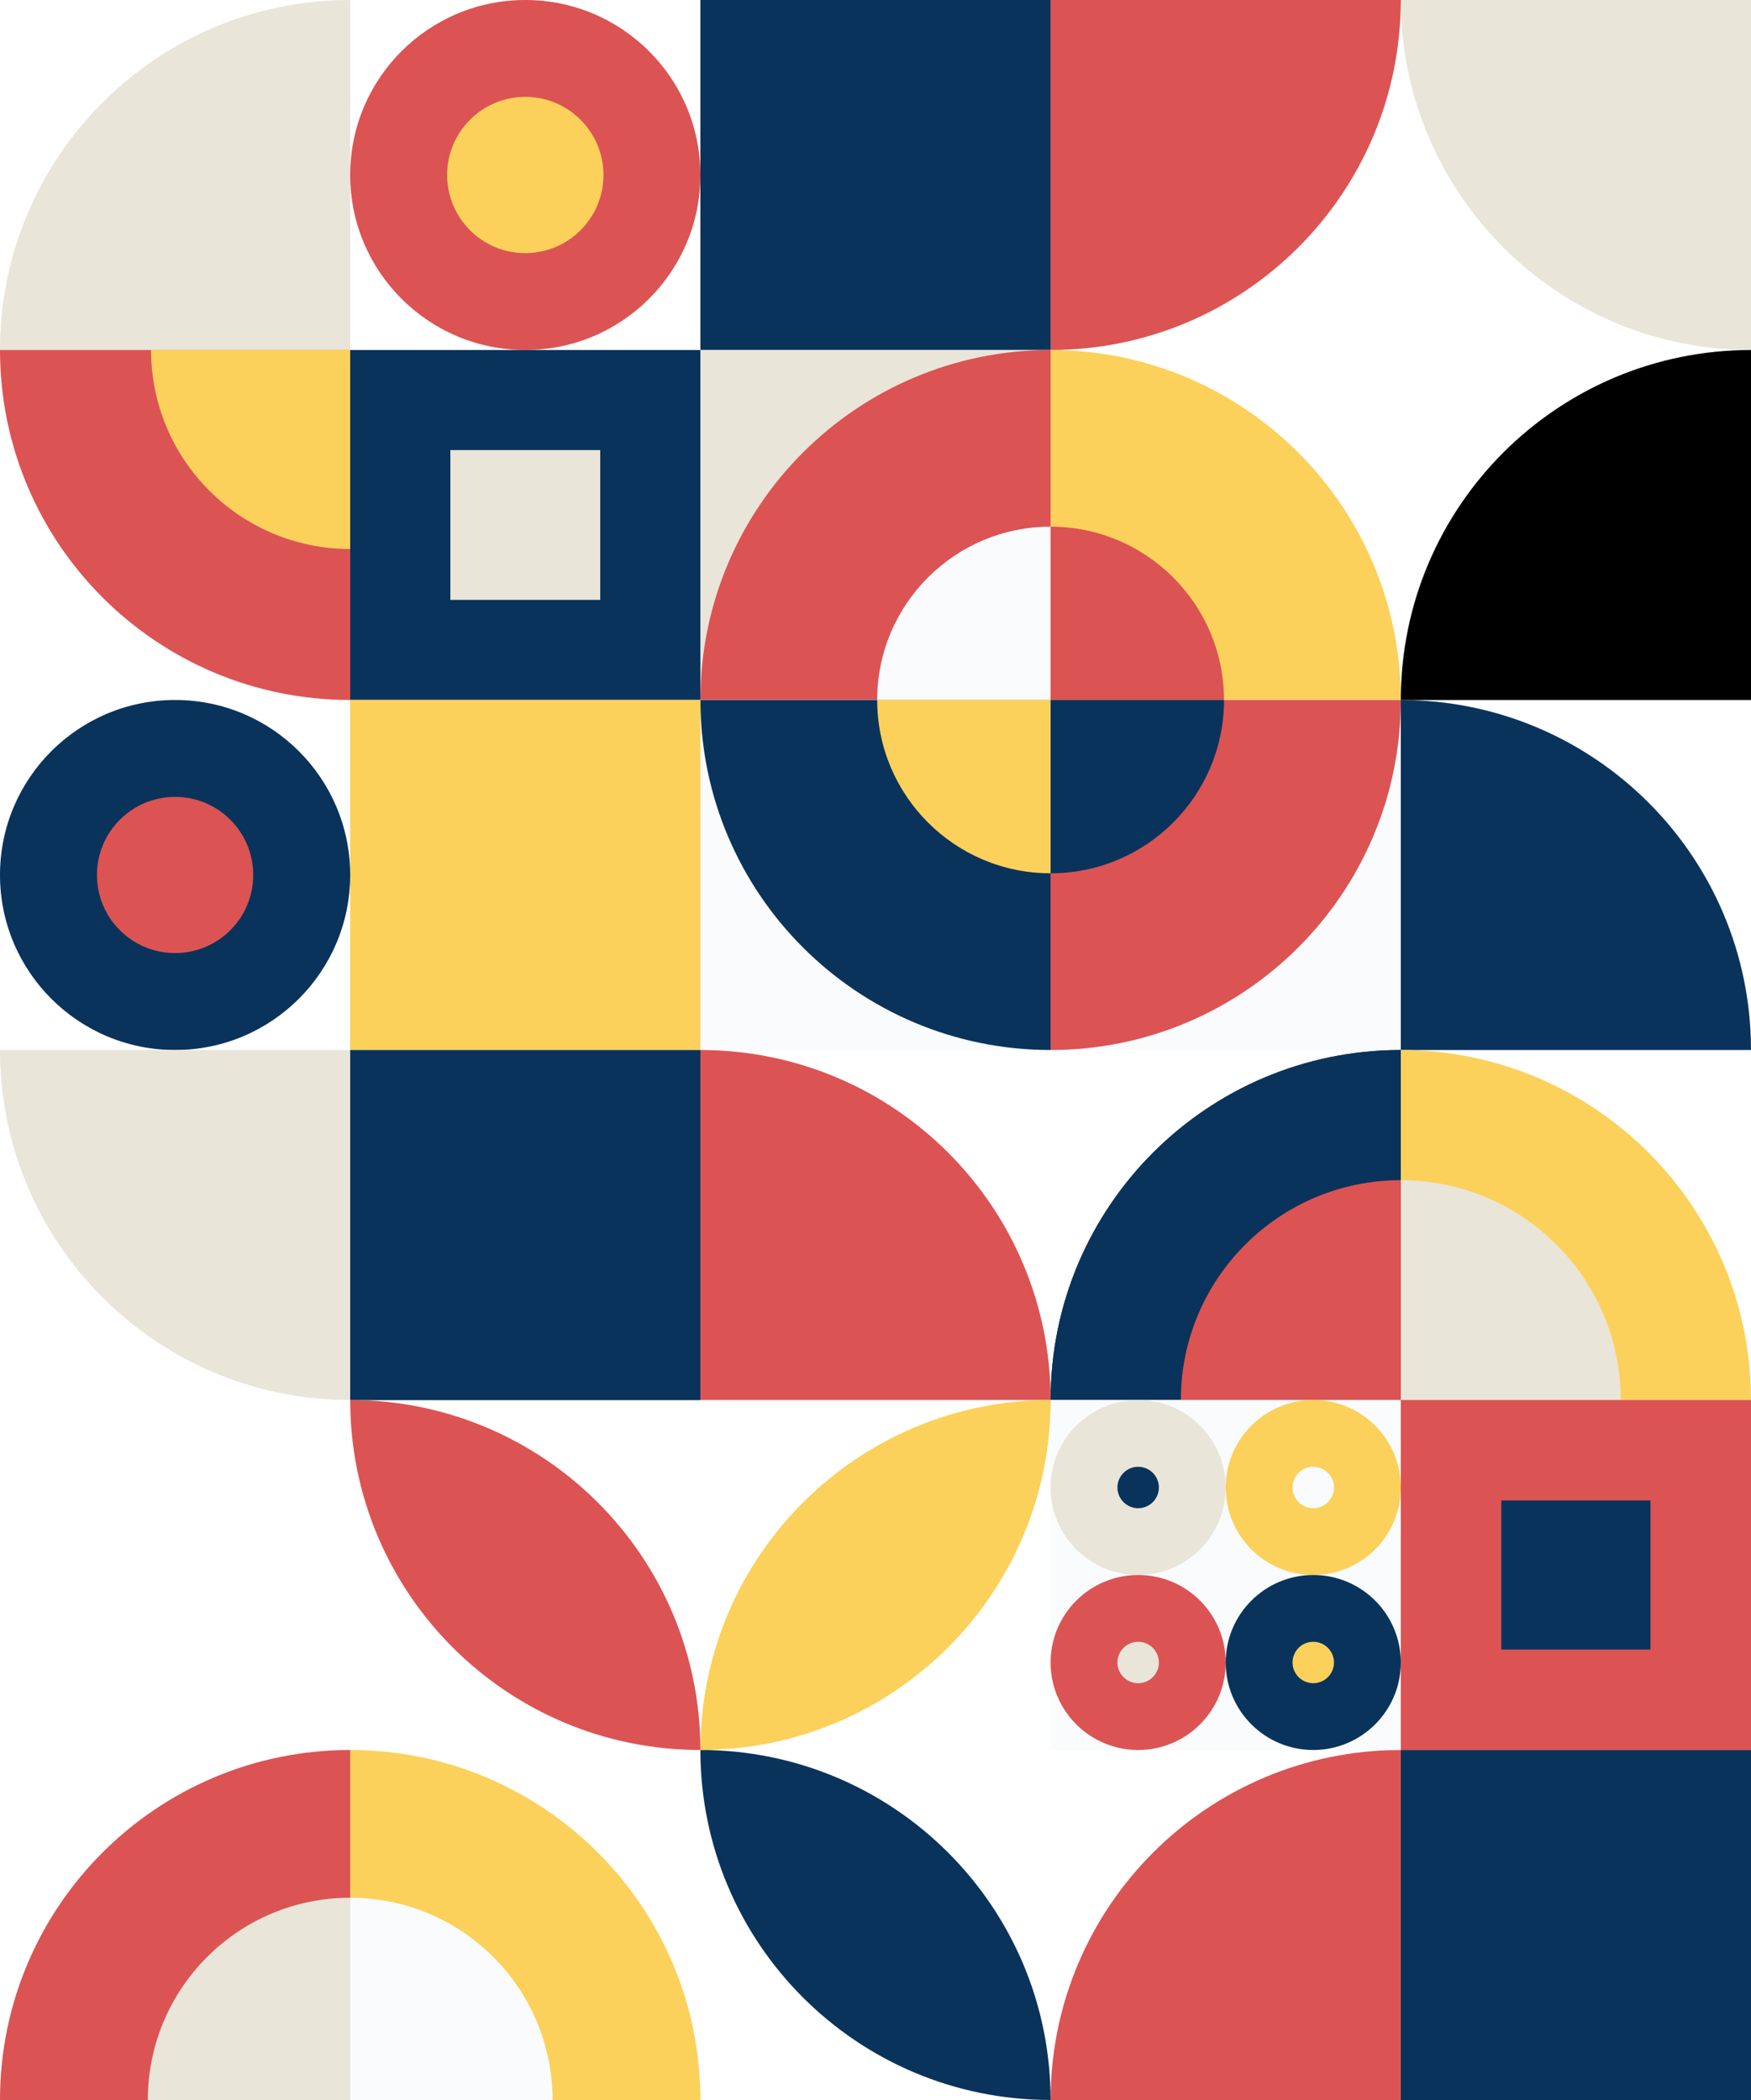 <svg width="486" height="583" viewBox="0 0 486 583" fill="none" xmlns="http://www.w3.org/2000/svg">
<path d="M145.796 97.165C118.954 97.165 97.198 75.416 97.198 48.582C97.198 21.749 118.954 0 145.796 0C172.639 0 194.395 21.749 194.395 48.582C194.395 75.416 172.639 97.165 145.796 97.165Z" fill="#DC5354"/>
<path d="M145.797 70.273C133.816 70.273 124.099 60.559 124.099 48.582C124.099 36.606 133.816 26.892 145.797 26.892C157.777 26.892 167.495 36.606 167.495 48.582C167.495 60.559 157.789 70.273 145.797 70.273Z" fill="#FBD15B"/>
<path d="M291.593 0H194.395V97.165H291.593V0Z" fill="#0A335B"/>
<path d="M97.198 97.165H0C0 43.498 43.513 0 97.198 0V97.165Z" fill="#E9E5D9"/>
<path d="M291.605 97.165V0H388.802C388.802 53.667 345.278 97.165 291.605 97.165Z" fill="#DC5354"/>
<path d="M486 97.165C432.315 97.165 388.802 53.667 388.802 0H486V97.165Z" fill="#E9E5D9"/>
<path d="M97.198 194.329C43.513 194.329 0 150.832 0 97.165H97.198V194.329Z" fill="#DC5354"/>
<path d="M97.198 152.418C66.669 152.418 41.926 127.683 41.926 97.165H97.198V152.418Z" fill="#FBD15B"/>
<path d="M194.395 97.165H97.198V194.329H194.395V97.165Z" fill="#0A335B"/>
<path d="M166.596 124.954H124.997V166.54H166.596V124.954Z" fill="#E9E5D9"/>
<path d="M291.593 97.165H194.395V194.329H291.593V97.165Z" fill="#E9E5D9"/>
<path d="M291.605 194.329H194.407C194.407 140.663 237.92 97.165 291.605 97.165V194.329Z" fill="#DC5354"/>
<path d="M486 194.329H388.802C388.802 140.663 432.315 97.165 486 97.165V194.329Z" fill="black"/>
<path d="M388.802 194.329H291.605V97.165C345.278 97.165 388.802 140.674 388.802 194.329Z" fill="#FBD15B"/>
<path d="M194.395 194.329H97.198V291.494H194.395V194.329Z" fill="#FBD15B"/>
<path d="M291.593 194.329H194.395V291.494H291.593V194.329Z" fill="#F9FBFC"/>
<path d="M48.599 291.506C21.756 291.506 0 269.745 0 242.912C0 216.078 21.756 194.329 48.599 194.329C75.441 194.329 97.198 216.078 97.198 242.912C97.198 269.745 75.441 291.506 48.599 291.506Z" fill="#0A335B"/>
<path d="M48.599 264.591C36.618 264.591 26.913 254.888 26.913 242.912C26.913 230.935 36.618 221.233 48.599 221.233C60.58 221.233 70.285 230.935 70.285 242.912C70.285 254.888 60.58 264.591 48.599 264.591Z" fill="#DC5354"/>
<path d="M388.802 194.329H291.605V291.494H388.802V194.329Z" fill="#F9FBFC"/>
<path d="M291.605 291.506C237.92 291.506 194.407 248.008 194.407 194.341H291.605V291.506Z" fill="#0A335B"/>
<path d="M291.605 291.506V194.341H388.802C388.802 247.996 345.278 291.506 291.605 291.506Z" fill="#DC5354"/>
<path d="M291.605 194.329H243.472C243.472 167.764 265.019 146.214 291.605 146.214V194.329Z" fill="#F9FBFC"/>
<path d="M339.725 194.329H291.593V146.214C318.179 146.225 339.725 167.764 339.725 194.329Z" fill="#DC5354"/>
<path d="M291.605 242.445C265.03 242.445 243.472 220.906 243.472 194.329H291.605V242.445Z" fill="#FBD15B"/>
<path d="M291.605 242.445V194.329H339.737C339.725 220.906 318.179 242.445 291.605 242.445Z" fill="#0A335B"/>
<path d="M486 291.506H388.802V194.341C442.476 194.329 486 237.839 486 291.506Z" fill="#0A335B"/>
<path d="M97.198 388.671C43.513 388.671 0 345.161 0 291.506H97.198V388.671Z" fill="#E9E5D9"/>
<path d="M194.395 291.506H97.198V388.671H194.395V291.506Z" fill="#0A335B"/>
<path d="M194.395 388.671H97.198L194.395 291.506V388.671Z" fill="#0A335B"/>
<path d="M291.605 388.671H194.407V291.506C248.08 291.506 291.605 335.004 291.605 388.671Z" fill="#DC5354"/>
<path d="M486 388.671H388.802V291.506C442.476 291.506 486 335.004 486 388.671Z" fill="#FBD15B"/>
<path d="M388.802 388.671H291.605C291.605 335.004 335.117 291.506 388.802 291.506V388.671Z" fill="#0A335B"/>
<path d="M388.802 388.671H291.605C291.605 335.004 335.117 291.506 388.802 291.506V388.671Z" fill="#0A335B"/>
<path d="M449.848 388.671H388.802V327.645C422.516 327.634 449.848 354.957 449.848 388.671Z" fill="#E9E5D9"/>
<path d="M388.802 388.671H327.756C327.756 354.968 355.089 327.645 388.802 327.645V388.671Z" fill="#DC5354"/>
<path d="M97.198 485.835C43.513 485.835 0 529.333 0 583H97.198V485.835Z" fill="#DC5354"/>
<path d="M97.198 485.835V583H194.395C194.395 529.333 150.883 485.835 97.198 485.835Z" fill="#FBD15B"/>
<path d="M97.198 526.849C66.179 526.849 41.028 551.992 41.028 583H97.198V526.849Z" fill="#E9E5D9"/>
<path d="M97.198 526.849V583H153.367C153.367 551.992 128.216 526.849 97.198 526.849Z" fill="#F9FBFC"/>
<path d="M194.395 485.835C194.395 539.502 237.908 583 291.593 583C291.605 529.333 248.08 485.835 194.395 485.835Z" fill="#0A335B"/>
<path d="M486 485.835H388.802V583H486V485.835Z" fill="#0A335B"/>
<path d="M388.802 485.835C335.117 485.835 291.605 529.333 291.605 583H388.802V485.835Z" fill="#DC5354"/>
<path d="M97.198 388.671C97.198 442.337 140.71 485.835 194.395 485.835C194.395 432.168 150.883 388.671 97.198 388.671Z" fill="#DC5354"/>
<path d="M291.605 388.671C237.92 388.671 194.407 432.168 194.407 485.835C248.08 485.835 291.605 442.326 291.605 388.671Z" fill="#FBD15B"/>
<path d="M388.802 388.671H291.604V485.835H388.802V388.671Z" fill="#F9FBFC"/>
<path d="M364.503 388.671C351.088 388.671 340.204 399.551 340.204 412.962C340.204 426.373 351.088 437.253 364.503 437.253C377.918 437.253 388.802 426.373 388.802 412.962C388.802 399.539 377.918 388.671 364.503 388.671Z" fill="#FBD15B"/>
<path d="M364.503 407.213C361.33 407.213 358.752 409.79 358.752 412.962C358.752 416.134 361.33 418.711 364.503 418.711C367.676 418.711 370.254 416.134 370.254 412.962C370.254 409.778 367.676 407.213 364.503 407.213Z" fill="#F9FBFC"/>
<path d="M315.904 388.671C302.488 388.671 291.604 399.551 291.604 412.962C291.604 426.373 302.488 437.253 315.904 437.253C329.319 437.253 340.203 426.373 340.203 412.962C340.203 399.539 329.319 388.671 315.904 388.671Z" fill="#E9E5D9"/>
<path d="M315.904 407.213C312.731 407.213 310.153 409.79 310.153 412.962C310.153 416.134 312.731 418.711 315.904 418.711C319.077 418.711 321.655 416.134 321.655 412.962C321.655 409.778 319.077 407.213 315.904 407.213Z" fill="#0A335B"/>
<path d="M364.503 437.253C351.088 437.253 340.204 448.133 340.204 461.544C340.204 474.955 351.088 485.835 364.503 485.835C377.918 485.835 388.802 474.955 388.802 461.544C388.802 448.122 377.918 437.253 364.503 437.253Z" fill="#0A335B"/>
<path d="M364.503 455.795C361.33 455.795 358.752 458.372 358.752 461.544C358.752 464.716 361.33 467.293 364.503 467.293C367.676 467.293 370.254 464.716 370.254 461.544C370.254 458.372 367.676 455.795 364.503 455.795Z" fill="#FBD15B"/>
<path d="M315.904 437.253C302.488 437.253 291.604 448.133 291.604 461.544C291.604 474.955 302.488 485.835 315.904 485.835C329.319 485.835 340.203 474.955 340.203 461.544C340.203 448.122 329.319 437.253 315.904 437.253Z" fill="#DC5354"/>
<path d="M315.904 455.795C312.731 455.795 310.153 458.372 310.153 461.544C310.153 464.716 312.731 467.293 315.904 467.293C319.077 467.293 321.655 464.716 321.655 461.544C321.655 458.372 319.077 455.795 315.904 455.795Z" fill="#E9E5D9"/>
<path d="M486 388.671H388.802V485.835H486V388.671Z" fill="#DC5354"/>
<path d="M458.096 416.554H416.695V457.941H458.096V416.554Z" fill="#0A335B"/>
</svg>
